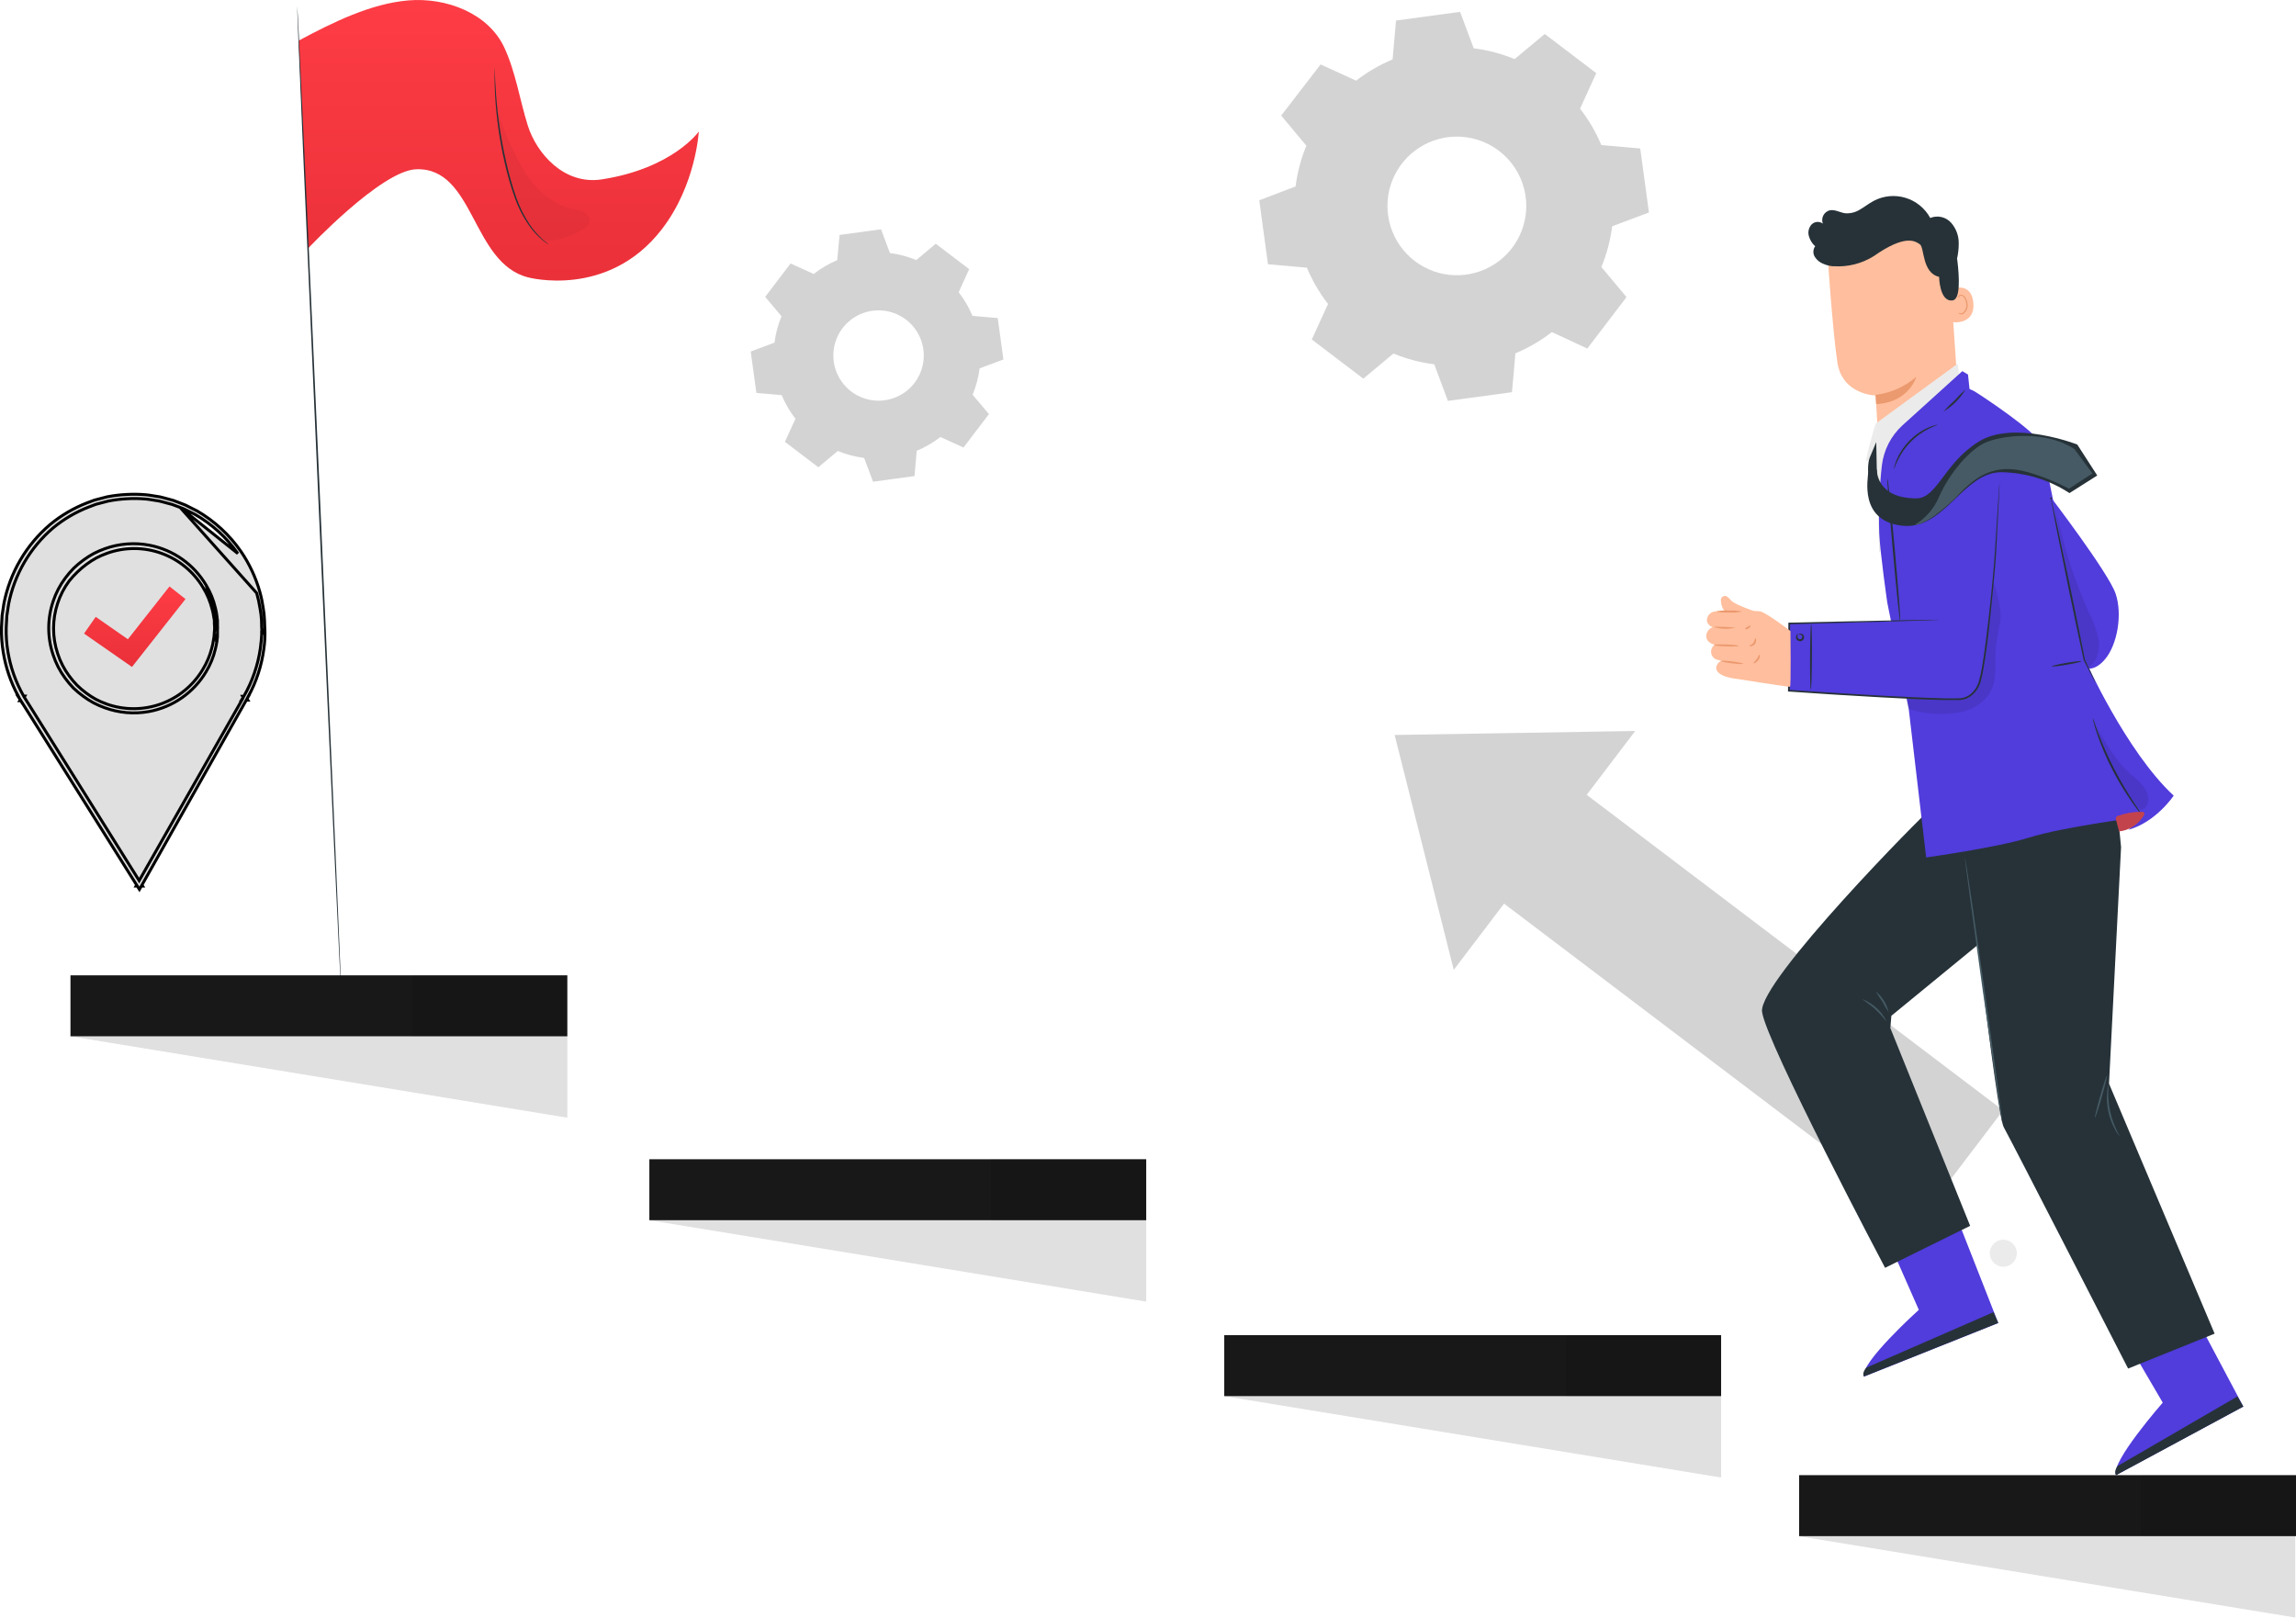<svg width="782" height="551" viewBox="0 0 782 551" fill="none" xmlns="http://www.w3.org/2000/svg">
<g clip-path="url(#clip0)">
<path d="M61.341 172.846L58.609 171.83L55.72 171.055C55.72 171.055 55.719 171.055 55.719 171.055C55.555 171.011 55.398 170.968 55.245 170.925C54.917 170.833 54.604 170.746 54.27 170.679L52.758 170.438C52.354 170.382 51.97 170.317 51.594 170.253C50.956 170.145 50.341 170.041 49.688 169.993L49.681 169.992L49.681 169.992C47.571 169.806 45.45 169.772 43.335 169.891L43.332 169.891C41.137 170.004 38.952 170.274 36.796 170.7L33.499 171.568L33.498 171.568L32.69 171.779L31.907 172.077L31.905 172.078L30.279 172.692C30.278 172.692 30.278 172.692 30.277 172.692C25.824 174.411 21.68 176.842 18.009 179.89C10.21 186.582 4.897 195.706 2.93 205.786L2.332 209.752L2.116 213.785C2.047 216.494 2.234 219.203 2.674 221.877L2.674 221.878C3.545 227.242 5.37 232.406 8.064 237.126H8.434L8.25 237.448C8.257 237.461 8.264 237.474 8.272 237.486C8.272 237.487 8.273 237.488 8.273 237.489L8.365 237.641L10.126 240.436L10.127 240.437L47.402 299.97L82.376 238.485H82.257L82.723 237.724L82.831 237.546L82.633 237.19H83.039C85.935 232.149 87.847 226.604 88.674 220.849L88.674 220.848C88.957 218.896 89.049 217.361 89.113 216.3L89.118 216.212V215.022V214.926L89.154 214.836C89.186 214.756 89.207 214.694 89.219 214.65C89.183 214.65 89.183 214.65 89.183 214.65V214.65V214.65V214.65V214.65V214.65V214.65V214.65V214.65V214.649V214.649V214.649V214.649V214.649V214.649V214.649V214.649V214.648V214.648V214.648V214.648V214.648V214.648V214.647V214.647V214.647V214.647V214.647V214.646V214.646V214.646V214.646V214.646V214.645V214.645V214.645V214.644V214.644L89.182 214.644L89.182 214.611C89.181 214.581 89.179 214.533 89.175 214.467C89.168 214.335 89.153 214.133 89.122 213.86L89.119 213.837L89.118 213.814L89.067 211.31C88.993 209.988 88.833 208.672 88.588 207.37L88.586 207.362L88.585 207.353C88.312 205.551 87.922 203.77 87.418 202.019L61.341 172.846ZM61.341 172.846C61.538 172.924 61.72 172.992 61.896 173.058C62.156 173.154 62.401 173.246 62.656 173.358L63.929 173.993L66.483 175.269C72.239 178.58 77.197 183.114 81.006 188.55L61.341 172.846ZM90.234 214.623L90.183 214.621V214.62V214.62V214.619V214.619V214.618V214.617V214.617V214.616V214.615V214.615V214.614V214.613V214.613V214.612V214.611V214.61V214.61V214.609V214.608V214.607V214.607V214.606V214.605V214.604V214.604V214.603V214.602V214.601V214.601V214.6V214.599V214.598V214.597V214.596V214.596V214.595V214.594V214.593V214.592V214.591V214.59V214.59V214.589V214.588V214.587V214.586V214.585V214.584V214.583V214.582V214.581V214.58V214.579V214.579V214.578V214.577V214.576V214.575V214.574V214.573V214.572V214.571V214.57V214.569V214.568V214.566V214.565V214.564V214.563V214.562V214.561V214.56V214.559V214.558V214.557V214.556V214.555V214.554V214.552V214.551V214.55V214.549V214.548V214.547V214.546V214.544V214.543V214.542V214.541V214.54V214.538V214.537V214.536V214.535V214.534V214.532V214.531V214.53V214.529V214.527V214.526V214.525V214.524V214.522V214.521V214.52V214.518V214.517V214.516V214.515V214.513V214.512V214.511V214.509V214.508V214.506V214.505V214.504V214.502V214.501V214.5V214.498V214.497V214.495V214.494V214.493V214.491V214.49V214.488V214.487V214.485V214.484V214.482V214.481V214.479V214.478V214.476V214.475V214.473V214.472V214.47V214.469V214.467V214.466V214.464V214.463V214.461V214.46V214.458V214.456V214.455V214.453V214.452V214.45V214.448V214.447V214.445V214.444V214.442V214.44V214.439V214.437V214.435V214.434V214.432V214.43V214.429V214.427V214.425V214.423V214.422V214.42V214.418V214.417V214.415V214.413V214.411V214.41V214.408V214.406V214.404V214.402V214.401V214.399V214.397V214.395V214.393V214.392V214.39V214.388V214.386V214.384V214.382V214.381V214.379V214.377V214.375V214.373V214.371V214.369V214.367V214.365V214.364V214.362V214.36V214.358V214.356V214.354V214.352V214.35V214.348V214.346V214.344V214.342V214.34V214.338V214.336V214.334V214.332V214.33V214.328V214.326V214.324V214.322V214.32V214.318V214.315V214.313V214.311V214.309V214.307V214.305V214.303V214.301V214.299V214.297V214.294V214.292V214.29V214.288V214.286V214.284V214.281V214.279V214.277V214.275V214.273V214.27V214.268V214.266V214.264V214.261V214.259V214.257V214.255V214.252V214.25V214.248V214.246V214.243V214.241V214.239V214.236V214.234V214.232V214.229V214.227V214.225V214.222V214.22V214.218V214.215V214.213V214.211V214.208V214.206V214.203V214.201V214.199V214.196V214.194V214.191V214.189V214.186V214.184V214.182V214.179V214.177V214.174V214.172V214.169V214.167V214.164V214.162V214.159V214.157V214.154V214.152V214.149V214.147V214.144V214.141V214.139V214.136V214.134V214.131V214.129V214.126V214.123V214.121V214.118V214.115V214.113V214.11V214.108V214.105V214.102V214.1V214.097V214.094V214.092V214.089V214.086V214.083V214.081V214.078V214.075V214.073V214.07V214.067V214.064V214.062V214.059V214.056V214.053V214.051V214.048V214.045V214.042V214.039V214.037V214.034V214.031V214.028V214.025V214.022V214.02V214.017V214.014V214.011V214.008V214.005V214.002V213.999V213.996V213.994V213.991V213.988V213.985V213.982V213.979V213.976V213.973V213.97V213.967V213.964V213.961V213.958V213.955V213.952V213.949V213.946V213.943V213.94V213.937V213.934V213.931V213.928V213.925V213.922V213.919V213.916V213.913V213.91V213.906V213.903V213.9V213.897V213.894V213.891V213.888V213.885V213.881V213.878V213.875V213.872V213.869V213.866V213.862V213.859V213.856V213.853V213.85V213.846V213.843V213.84V213.837V213.833V213.83V213.827V213.824V213.82V213.817V213.814V213.811V213.807V213.804V213.795L90.182 213.786L90.092 211.286L90.092 211.286C90.042 209.912 89.899 208.542 89.663 207.188C89.405 205.334 89.023 203.499 88.521 201.695L88.521 201.694C87.128 196.742 84.938 192.05 82.034 187.803L82.033 187.8C78.133 182.171 73.038 177.472 67.111 174.036L67.098 174.029L67.084 174.022L64.52 172.741L64.517 172.74L63.237 172.087L63.23 172.084L63.222 172.08C62.895 171.927 62.544 171.796 62.213 171.673C62.081 171.624 61.953 171.576 61.83 171.528L61.828 171.527L59.042 170.463L59.019 170.454L58.994 170.448L56.055 169.653L56.055 169.653L56.048 169.651C55.9 169.613 55.744 169.57 55.583 169.526C55.242 169.432 54.88 169.332 54.52 169.26L54.511 169.258L54.501 169.257L52.96 169.013L52.96 169.013L52.956 169.013C52.649 168.967 52.331 168.913 52.006 168.858C51.29 168.737 50.54 168.61 49.794 168.548C47.603 168.349 45.401 168.31 43.204 168.431C40.931 168.54 38.668 168.813 36.434 169.247L36.419 169.25L36.404 169.254L33.055 170.126L33.053 170.126L32.208 170.344L32.182 170.35L32.157 170.36L31.337 170.667L31.335 170.667L29.681 171.282L29.681 171.282L29.675 171.284C25.087 173.056 20.818 175.561 17.034 178.7L17.034 178.7L17.028 178.704C8.927 185.611 3.4 195.05 1.344 205.489L1.342 205.5L1.34 205.51L0.724 209.562L0.72 209.586L0.719 209.611L0.501 213.726L0.5 213.734L0.5 213.741C0.433 216.558 0.633 219.375 1.097 222.155C1.943 227.4 3.672 232.462 6.208 237.126H6.107L6.599 237.895L6.892 238.354L6.894 238.356L6.901 238.367L6.722 238.69H7.095L7.319 239.074L7.332 239.052L8.766 241.327L8.766 241.328L46.544 301.477L46.349 301.821H46.76L46.798 301.881L46.799 301.883L47.043 302.268L47.484 302.963L47.898 302.251L48.129 301.854L48.132 301.848L48.148 301.821H48.561L48.344 301.473L83.893 238.485H84.401L84.136 238.052L84.202 237.933L84.615 237.19H84.595C87.332 232.175 89.121 226.696 89.87 221.027C90.174 218.906 90.296 216.764 90.234 214.623ZM89.293 214.65L89.234 214.652C89.236 214.725 89.238 214.798 89.24 214.87C89.241 214.921 89.242 214.971 89.243 215.022C89.251 215.416 89.251 215.811 89.246 216.205L89.293 214.65Z" fill="#E0E0E0" stroke="black"/>
<path d="M73.674 214.158L74.059 214.158C74.073 214.321 74.074 214.485 74.062 214.648L73.674 214.158ZM73.674 214.158L74.099 214.15C74.105 214.021 74.103 213.893 74.094 213.765C74.095 213.75 74.096 213.735 74.097 213.72L74.101 213.68L74.098 213.641L74.074 213.292M73.674 214.158L74.074 213.292M74.074 213.292V212.33V211.342V211.324L74.072 211.307C74.059 211.126 74.025 210.937 73.995 210.775C73.989 210.745 73.984 210.716 73.979 210.688C73.945 210.495 73.92 210.327 73.92 210.163V210.136L73.917 210.109C73.808 209.1 73.624 208.101 73.366 207.119C72.73 204.399 71.677 201.793 70.243 199.395M74.074 213.292L70.243 199.395M70.243 199.395C68.179 195.875 65.387 192.835 62.053 190.477C58.72 188.119 54.921 186.498 50.911 185.722V185.722L50.91 185.722C45.841 184.753 40.605 185.159 35.746 186.896C34.453 187.352 33.193 187.897 31.975 188.525L31.974 188.525L31.966 188.53C30.732 189.198 29.546 189.951 28.417 190.784C27.253 191.634 26.147 192.56 25.106 193.557L25.101 193.563L25.095 193.569C24.074 194.61 23.125 195.719 22.253 196.888C20.45 199.293 19.047 201.973 18.098 204.824C16.096 210.749 16.096 217.166 18.098 223.09C19.032 225.947 20.422 228.635 22.213 231.05C23.075 232.227 24.015 233.345 25.028 234.395L25.035 234.403L25.043 234.41C26.072 235.392 27.164 236.305 28.313 237.143C29.437 237.981 30.619 238.738 31.849 239.41L31.849 239.41L31.856 239.414C33.069 240.051 34.325 240.604 35.614 241.07C40.457 242.848 45.688 243.298 50.764 242.374L50.766 242.374C54.786 241.623 58.6 240.025 61.952 237.685C65.303 235.345 68.117 232.317 70.203 228.805C71.635 226.427 72.693 223.844 73.34 221.145C73.602 220.164 73.79 219.165 73.903 218.157M70.243 199.395L74.062 214.649C74.062 214.656 74.061 214.664 74.061 214.671V215.932V216.919C74.061 217.142 74.029 217.365 73.996 217.566C73.987 217.625 73.977 217.683 73.968 217.738C73.943 217.881 73.921 218.015 73.903 218.157M73.903 218.157C73.903 218.158 73.903 218.158 73.903 218.159L73.698 218.134C73.698 218.133 73.698 218.133 73.698 218.132M73.903 218.157C73.903 218.156 73.903 218.155 73.904 218.155L73.698 218.132M73.698 218.132C73.728 217.94 73.759 217.757 73.791 217.574L73.795 217.552C73.829 217.359 73.862 217.165 73.889 216.977L73.892 216.959L73.893 216.939L73.894 216.919L73.957 215.972L73.698 218.132ZM72.959 215.899L72.896 216.854C72.872 217.02 72.843 217.193 72.81 217.38L72.805 217.406C72.773 217.591 72.739 217.79 72.707 217.998L72.707 217.998L72.706 218.006C72.578 218.957 72.381 219.898 72.117 220.821L72.117 220.821L72.114 220.834C71.457 223.4 70.417 225.851 69.028 228.106L69.028 228.106L69.025 228.111C65.753 233.556 60.689 237.696 54.699 239.823C48.709 241.95 42.165 241.931 36.187 239.771C34.968 239.328 33.781 238.803 32.634 238.198C31.472 237.555 30.357 236.832 29.296 236.034L29.294 236.033C28.207 235.22 27.175 234.337 26.205 233.388C25.244 232.391 24.351 231.331 23.532 230.214L23.531 230.213C21.839 227.921 20.529 225.372 19.651 222.663L19.651 222.663L19.649 222.658C17.773 217.075 17.773 211.033 19.649 205.45L19.651 205.447C20.539 202.738 21.86 200.191 23.563 197.903C24.438 196.808 25.386 195.773 26.4 194.806L26.4 194.806L26.403 194.804C27.379 193.862 28.417 192.985 29.51 192.18L29.511 192.179C30.577 191.389 31.697 190.674 32.862 190.039C34.014 189.438 35.206 188.917 36.429 188.479L36.429 188.478C42.405 186.327 48.944 186.321 54.924 188.46C60.905 190.599 65.953 194.75 69.204 200.2L69.206 200.204C70.583 202.466 71.611 204.922 72.254 207.489L72.256 207.496L72.258 207.503C72.517 208.426 72.71 209.367 72.834 210.317L72.834 210.317L72.835 210.327C72.86 210.487 72.892 210.65 72.921 210.793C72.932 210.85 72.943 210.904 72.953 210.953C72.988 211.141 73.009 211.289 73.009 211.419V212.394V212.411L73.011 212.429L73.074 213.327V213.612V213.649L73.079 213.687C73.084 213.719 73.088 213.751 73.092 213.784C73.087 213.908 73.09 214.033 73.1 214.158H73.063C73.048 214.321 73.047 214.486 73.059 214.65L72.96 215.892L72.96 215.892L72.959 215.899Z" fill="#E0E0E0" stroke="black"/>
<path d="M44.95 227.189L28.623 215.817L32.602 210.124L43.551 217.753L57.721 199.765L63.177 204.06L44.95 227.189Z" fill="url(#paint0_linear)"/>
<path fill-rule="evenodd" clip-rule="evenodd" d="M501.981 16.462C506.753 17.062 511.424 18.295 515.87 20.129L526.138 11.577L543.672 24.911L538.152 37.014C541.108 40.806 543.542 44.976 545.392 49.412L558.651 50.579L561.616 72.375L549.089 77.08C548.49 81.847 547.255 86.513 545.418 90.953L553.979 101.209L540.63 118.723L528.551 113.12C524.755 116.072 520.58 118.504 516.139 120.351L514.971 133.595L493.15 136.557L488.491 124.095C483.718 123.497 479.047 122.264 474.602 120.428L464.334 128.98L446.787 115.646L452.319 103.543C449.382 99.76 446.96 95.603 445.119 91.183L431.859 90.017L428.894 68.221L441.268 63.503C441.867 58.736 443.101 54.07 444.939 49.63L436.377 39.373L449.778 21.95L461.895 27.476C465.691 24.524 469.866 22.092 474.307 20.244L475.475 7L497.296 4.039L501.956 16.501L501.981 16.462ZM495.435 46.54C490.555 46.698 485.844 48.36 481.948 51.299C478.052 54.238 475.162 58.31 473.676 62.955C472.19 67.601 472.179 72.592 473.647 77.243C475.114 81.894 477.987 85.978 481.872 88.932C485.756 91.887 490.46 93.569 495.339 93.745C500.219 93.922 505.033 92.586 509.121 89.92C513.21 87.255 516.372 83.39 518.173 78.857C519.974 74.325 520.326 69.346 519.181 64.605C517.904 59.327 514.845 54.65 510.521 51.36C506.196 48.07 500.868 46.368 495.435 46.54Z" fill="#D3D3D3"/>
<path fill-rule="evenodd" clip-rule="evenodd" d="M303.103 86.196C306.191 86.59 309.212 87.391 312.088 88.581L318.712 83.029L330.097 91.683L326.516 99.543C328.434 102.006 330.014 104.713 331.214 107.594L339.827 108.351L341.752 122.454L333.653 125.48C333.26 128.564 332.457 131.582 331.265 134.455L336.823 141.07L328.159 152.442L320.29 148.865C317.825 150.781 315.114 152.36 312.23 153.558L311.472 162.161L297.353 164.084L294.324 155.994C291.236 155.602 288.214 154.8 285.339 153.609L278.715 159.161L267.33 150.507L270.924 142.647C269.007 140.184 267.427 137.476 266.226 134.596L257.613 133.839L255.688 119.736L263.787 116.71C264.18 113.626 264.983 110.608 266.175 107.735L260.617 101.12L269.268 89.748L277.137 93.325C279.586 91.408 282.279 89.826 285.146 88.619L285.955 80.029L300.074 78.106L303.103 86.196ZM298.791 105.723C295.607 105.813 292.53 106.887 289.983 108.797C287.436 110.707 285.544 113.359 284.568 116.387C283.592 119.415 283.58 122.671 284.533 125.706C285.486 128.741 287.358 131.407 289.89 133.336C292.423 135.265 295.492 136.362 298.675 136.477C301.857 136.591 304.997 135.718 307.663 133.976C310.328 132.235 312.387 129.71 313.556 126.752C314.726 123.793 314.949 120.544 314.193 117.454C313.358 114.033 311.372 111.002 308.569 108.867C305.766 106.732 302.314 105.622 298.791 105.723Z" fill="#D3D3D3"/>
<path d="M495.139 330.362L475 250.359L556.944 249L495.139 330.362Z" fill="#D3D3D3"/>
<path d="M532.206 264.525L504.057 301.58L654.085 415.285L682.234 378.23L532.206 264.525Z" fill="#D3D3D3"/>
</g>
<g clip-path="url(#clip1)">
<path d="M643.292 422.926L653.536 446.179C653.536 446.179 633.325 464.412 634.841 468.939L680.593 450.68L666.117 413.797L643.292 422.926Z" fill="#513CDC"/>
<path d="M680.593 450.63L678.989 446.963L635.726 465.841C635.726 465.841 634.046 467.535 634.841 468.888L680.593 450.63Z" fill="#263238"/>
<path d="M723.793 455.865L736.614 477.79C736.614 477.79 718.741 498.185 720.686 502.497L764.063 479.13L745.482 444.143L723.793 455.865Z" fill="#513CDC"/>
<path d="M764.063 479.13L762.055 475.678L721.267 499.373C721.267 499.373 719.789 501.257 720.737 502.496L764.063 479.13Z" fill="#263238"/>
<path d="M667.886 148.229L639.768 150.467L638.833 134.712C638.833 134.712 627.464 134.548 625.797 123.459C624.13 112.37 622.437 86.601 622.437 86.601C628.363 82.988 635.146 81.026 642.083 80.917C649.021 80.808 655.862 82.556 661.898 85.981L663.717 87.018L667.886 148.229Z" fill="#FFBE9D"/>
<path d="M638.795 134.51C643.933 133.888 648.771 131.749 652.69 128.365C652.69 128.365 650.227 137.089 639.022 137.646L638.795 134.51Z" fill="#EB996E"/>
<path d="M663.957 98.714C664.134 98.6 671.258 95.389 672.092 103.013C672.926 110.638 665.094 109.892 665.056 109.677C665.018 109.462 663.957 98.714 663.957 98.714Z" fill="#FFBE9D"/>
<path d="M667.065 106.528C667.065 106.528 667.204 106.604 667.444 106.68C667.775 106.781 668.133 106.749 668.441 106.591C668.911 106.234 669.276 105.756 669.498 105.209C669.72 104.662 669.791 104.065 669.705 103.481C669.652 102.826 669.453 102.191 669.124 101.622C669.026 101.392 668.874 101.188 668.68 101.029C668.487 100.871 668.257 100.762 668.012 100.712C667.854 100.689 667.693 100.721 667.557 100.804C667.421 100.888 667.318 101.016 667.267 101.167C667.191 101.395 667.267 101.534 667.267 101.559C667.267 101.584 666.951 101.445 666.951 101.154C666.975 100.962 667.064 100.783 667.204 100.649C667.394 100.467 667.648 100.367 667.911 100.37C668.231 100.399 668.538 100.51 668.804 100.691C669.069 100.873 669.284 101.119 669.427 101.407C669.824 102.031 670.062 102.743 670.122 103.481C670.233 104.156 670.143 104.848 669.862 105.471C669.581 106.095 669.122 106.621 668.543 106.983C668.34 107.069 668.121 107.106 667.902 107.093C667.683 107.08 667.47 107.017 667.279 106.908C667.103 106.718 667.039 106.541 667.065 106.528Z" fill="#EB996E"/>
<path d="M616.058 80.304C615.882 79.625 615.881 78.913 616.056 78.234C616.23 77.555 616.574 76.931 617.056 76.422C617.555 75.936 618.21 75.644 618.904 75.598C619.599 75.552 620.287 75.754 620.845 76.169C620.676 75.72 620.602 75.24 620.63 74.76C620.658 74.28 620.786 73.812 621.006 73.385C621.227 72.958 621.534 72.582 621.909 72.282C622.284 71.982 622.718 71.764 623.182 71.643C624.976 71.276 626.706 72.427 628.525 72.654C630.308 72.766 632.08 72.3 633.578 71.326C635.132 70.429 636.534 69.303 638.113 68.456C641.445 66.679 645.343 66.29 648.96 67.374C652.577 68.459 655.62 70.929 657.427 74.247C658.632 73.751 659.962 73.64 661.233 73.93C662.504 74.219 663.654 74.896 664.526 75.866C666.241 77.816 667.169 80.336 667.128 82.934C667.13 84.669 666.94 86.4 666.559 88.093C666.559 88.232 666.559 88.371 666.635 88.523C667.38 94.643 667.696 101.913 665.094 102.318C660.572 103.026 660.446 94.314 660.446 94.314C654.572 92.948 655.481 84.299 653.902 83.225C652.324 82.15 649.014 79.659 638.189 87.246C634.124 89.798 629.359 91.001 624.572 90.685H624.205H624.104C623.01 90.569 621.94 90.283 620.934 89.838C619.752 89.366 618.752 88.529 618.079 87.448C617.757 86.903 617.6 86.275 617.627 85.643C617.654 85.01 617.864 84.398 618.231 83.882C617.168 82.931 616.412 81.686 616.058 80.304Z" fill="#263238"/>
<path d="M638.795 144.322L640.058 188.412L667.456 129.364L666.774 123.889L638.795 144.322Z" fill="#EBEBEB"/>
<path d="M656.985 276.139C655.987 276.467 598.879 334.239 600.142 344.62C601.405 355.001 642.041 431.866 642.041 431.866L671.018 417.565L643.835 350.196L644.189 346.011L677.41 318.763L675.642 274.938L656.985 276.139Z" fill="#263238"/>
<path d="M669.288 287.531C669.945 288.543 679.835 379.291 682.475 383.994C685.115 388.698 724.817 466.182 724.817 466.182L754.286 454.297L718.311 369.137L722.417 288.543L720.193 265.783L675.705 274.912L669.288 287.531Z" fill="#263238"/>
<path d="M681.957 382.389C681.866 382.092 681.803 381.787 681.768 381.478L681.338 378.861L679.886 369.213L675.3 337.324L670.905 305.41L669.642 295.725L669.326 293.082C669.277 292.777 669.255 292.468 669.263 292.159C669.353 292.456 669.417 292.761 669.452 293.069L669.882 295.687L671.347 305.347L675.932 337.236L680.328 369.15L681.591 378.835L681.907 381.478C681.951 381.779 681.968 382.084 681.957 382.389Z" fill="#455A64"/>
<path d="M715.856 373.713C716.97 369.79 717.738 366.572 717.57 366.524C717.402 366.476 716.363 369.618 715.249 373.54C714.135 377.463 713.367 380.682 713.535 380.73C713.703 380.777 714.742 377.636 715.856 373.713Z" fill="#455A64"/>
<path d="M722.025 387.08C721.368 386.429 720.826 385.673 720.421 384.842C718.218 380.926 717.261 376.431 717.68 371.957C717.711 371.03 717.899 370.115 718.235 369.251C717.536 375.448 718.866 381.705 722.025 387.08Z" fill="#455A64"/>
<path d="M634.387 340.384C637.921 341.785 640.82 344.435 642.534 347.832C642.37 347.933 640.968 345.872 638.745 343.836C636.521 341.8 634.298 340.561 634.387 340.384Z" fill="#455A64"/>
<path d="M638.858 337.704C641.095 339.51 642.65 342.025 643.267 344.835C642.489 343.67 641.776 342.463 641.132 341.219C640.31 340.09 639.551 338.917 638.858 337.704Z" fill="#455A64"/>
<path d="M642.799 205.305L650.1 241.506L656.037 292.083C656.037 292.083 680.517 288.656 690.938 285.356C703.04 281.563 729.364 278.263 729.364 278.263L724.93 282.663C734.353 280.02 740.341 271.03 740.341 271.03C724.109 255.958 710.252 224.954 710.252 224.954L697.911 163.604C697.911 163.604 696.042 154.943 694.905 151.099C693.768 147.255 675.035 134.839 672.433 133.271L670.804 132.499L670.286 127.581L668.353 126.43L648.003 144.853C644.06 148.439 641.55 153.337 640.942 158.635C640.09 166.296 639.794 174.008 640.058 181.711C640.424 188.906 642.799 205.305 642.799 205.305Z" fill="#513CDC"/>
<path d="M656.732 142.552C656.732 142.552 646.008 148.305 644.1 153.186C642.193 158.066 647.763 211.577 647.763 211.577L609.275 212.298L609.148 235.26C609.148 235.26 670.286 240.09 672.66 236.79C675.882 232.313 679.608 190.499 679.608 190.499L680.997 160.405C680.997 160.405 677.524 137.469 656.732 142.552Z" fill="#513CDC"/>
<g opacity="0.3">
<path opacity="0.3" d="M650.1 241.506C655.077 243.073 660.33 243.565 665.511 242.947C670.93 242.442 676.45 239.47 678.496 234.425C680.063 230.556 679.406 226.206 679.646 222.034C679.848 218.417 680.745 214.877 681.288 211.286C681.831 207.695 680.025 201.171 678.761 197.693C678.761 197.693 677.385 222.539 673.507 232.971C673.066 234.424 672.247 235.734 671.132 236.764C669.755 237.877 667.86 238.029 666.079 238.155C661.166 238.674 649.317 237.814 649.317 237.814" fill="black"/>
</g>
<path d="M680.997 163.655C681.012 163.836 681.012 164.018 680.997 164.199V165.792L680.707 171.937L680.202 181.66C679.974 185.454 679.848 189.778 679.381 194.532C678.913 199.287 678.471 204.496 677.877 210.085C677.284 215.674 676.614 221.642 675.54 227.875C675.285 229.468 674.931 231.043 674.479 232.592C673.955 234.209 672.993 235.648 671.7 236.752C670.373 237.899 668.666 238.508 666.913 238.459C665.22 238.459 663.515 238.459 661.797 238.459C654.926 238.294 647.827 237.94 640.551 237.536C629.624 236.929 619.077 236.271 609.262 235.563H608.984V235.285L609.123 212.361V212.095H609.388L646.538 211.299L656.934 211.122H659.675C660.294 211.122 660.61 211.122 660.61 211.122C660.61 211.122 660.294 211.122 659.675 211.185L656.947 211.299L646.563 211.627L609.426 212.652L609.692 212.386L609.616 235.31L609.338 235.007C619.178 235.677 629.7 236.347 640.627 236.954C647.89 237.346 654.989 237.7 661.848 237.877C663.566 237.877 665.258 237.94 666.9 237.877C668.519 237.932 670.098 237.371 671.322 236.309C672.532 235.277 673.433 233.929 673.924 232.415C674.368 230.895 674.718 229.349 674.972 227.787C676.046 221.578 676.728 215.61 677.372 210.085C678.016 204.559 678.509 199.299 678.951 194.545C679.393 189.791 679.595 185.479 679.86 181.686L680.479 171.975L680.896 165.843L681.023 164.249C680.997 164.052 680.989 163.853 680.997 163.655Z" fill="#263238"/>
<path d="M617.125 223.784C617.157 217.639 617.042 212.657 616.868 212.656C616.693 212.655 616.526 217.636 616.494 223.781C616.461 229.926 616.577 234.908 616.751 234.909C616.926 234.91 617.093 229.929 617.125 223.784Z" fill="#263238"/>
<path d="M612.635 216.141C612.559 216.141 612.951 215.674 613.671 215.914C613.886 215.991 614.074 216.129 614.213 216.31C614.352 216.492 614.436 216.71 614.454 216.938C614.477 217.22 614.415 217.502 614.275 217.748C614.136 217.994 613.925 218.192 613.671 218.316C613.412 218.425 613.126 218.455 612.85 218.403C612.574 218.352 612.319 218.22 612.117 218.025C611.944 217.87 611.816 217.67 611.75 217.447C611.683 217.224 611.679 216.986 611.738 216.761C611.915 216.04 612.42 215.876 612.433 215.952C612.445 216.028 612.193 216.293 612.18 216.812C612.174 216.948 612.199 217.084 612.254 217.209C612.308 217.334 612.391 217.445 612.496 217.532C612.62 217.632 612.768 217.697 612.926 217.722C613.083 217.746 613.244 217.729 613.393 217.671C613.53 217.598 613.645 217.489 613.725 217.355C613.805 217.221 613.847 217.069 613.847 216.913C613.847 216.781 613.811 216.653 613.745 216.539C613.678 216.426 613.583 216.332 613.469 216.268C613.102 216.066 612.723 216.217 612.635 216.141Z" fill="#263238"/>
<path d="M698.088 168.852C698.088 168.852 718.109 195.063 720.547 202.195C722.985 209.326 721.103 219.593 717.023 224.487C712.943 229.38 709.659 227.395 709.659 227.395L698.088 168.852Z" fill="#513CDC"/>
<path d="M703.93 226.423C706.728 225.943 708.973 225.413 708.943 225.241C708.914 225.069 706.621 225.319 703.823 225.8C701.025 226.281 698.78 226.81 698.809 226.982C698.839 227.155 701.131 226.904 703.93 226.423Z" fill="#263238"/>
<path d="M712.791 244.629C713.022 245.067 713.205 245.529 713.334 246.007C713.638 246.905 714.092 248.207 714.686 249.801C716.24 253.949 718.037 258.002 720.067 261.939C722.107 265.872 724.35 269.695 726.787 273.395C727.722 274.811 728.492 275.924 729.036 276.746C729.343 277.137 729.605 277.561 729.819 278.01C729.455 277.68 729.129 277.311 728.846 276.91C728.24 276.164 727.419 275.064 726.433 273.66C723.872 270.028 721.559 266.226 719.511 262.281C717.46 258.321 715.707 254.212 714.269 249.99C713.726 248.372 713.334 247.044 713.094 246.109C712.938 245.628 712.836 245.132 712.791 244.629Z" fill="#263238"/>
<g opacity="0.3">
<path opacity="0.3" d="M714.155 247.727C717.326 253.391 720.585 259.107 725.423 263.482C727.243 264.871 728.892 266.471 730.337 268.248C731.6 270.132 732.206 272.775 730.968 274.697C730.781 275.055 730.491 275.349 730.135 275.541C729.779 275.732 729.374 275.813 728.972 275.772C728.444 275.569 728 275.195 727.709 274.71C721.671 266.916 717.162 258.048 714.421 248.574" fill="black"/>
</g>
<g opacity="0.3">
<path opacity="0.3" d="M711.503 227.306C714.244 225.334 715.204 221.579 714.8 218.228C714.178 214.901 713.058 211.686 711.477 208.694C707.313 199.488 704.048 189.902 701.726 180.067L699.793 172.797L709.696 224.638L711.503 227.306Z" fill="black"/>
</g>
<path d="M661.898 140.225C663.084 138.885 664.349 137.619 665.688 136.432C666.873 135.092 668.139 133.825 669.477 132.639C667.608 135.75 665.006 138.355 661.898 140.225Z" fill="#263238"/>
<path d="M659.915 144.663C659.915 144.765 658.766 145.131 656.985 146.004C652.342 148.314 648.603 152.11 646.361 156.789C645.502 158.572 645.161 159.761 645.098 159.735C645.089 159.438 645.136 159.142 645.237 158.863C645.427 158.089 645.68 157.332 645.995 156.6C648.079 151.686 651.961 147.755 656.846 145.612C657.572 145.289 658.324 145.027 659.094 144.828C659.599 144.676 659.903 144.626 659.915 144.663Z" fill="#263238"/>
<path d="M713.688 232.516C713.561 232.362 713.454 232.192 713.372 232.01L712.576 230.505L709.696 224.866C708.433 219.125 706.677 210.742 704.745 201.436L700.172 178.853L698.909 172L698.53 170.066C698.45 170.05 698.379 170.005 698.33 169.939C698.281 169.874 698.258 169.793 698.266 169.711C698.274 169.63 698.312 169.555 698.372 169.5C698.433 169.445 698.512 169.414 698.593 169.414C698.675 169.414 698.753 169.445 698.814 169.5C698.874 169.555 698.912 169.63 698.92 169.711C698.928 169.793 698.905 169.874 698.857 169.939C698.808 170.005 698.736 170.05 698.656 170.066L699.098 171.912L700.614 178.727L705.364 201.272C707.284 210.591 708.989 218.974 710.113 224.752L712.816 230.48L713.511 232.035C713.589 232.188 713.648 232.349 713.688 232.516Z" fill="#263238"/>
<path d="M647.157 211.564C647.006 210.942 646.909 210.307 646.867 209.668L646.298 204.471C645.843 200.083 645.275 194.001 644.669 187.287C644.062 180.573 643.57 174.491 643.229 170.091L642.862 164.869C642.807 164.23 642.807 163.586 642.862 162.947C643.013 163.57 643.111 164.204 643.153 164.844L643.721 170.04C644.176 174.428 644.744 180.51 645.351 187.224C645.957 193.938 646.45 200.007 646.791 204.42L647.157 209.642C647.212 210.282 647.212 210.925 647.157 211.564Z" fill="#263238"/>
<path d="M609.818 214.953C609.818 214.953 601.519 208.631 599.498 208.264C597.944 207.973 588.685 208.125 584.428 208.264C583.634 208.26 582.869 208.568 582.298 209.121C581.727 209.674 581.395 210.428 581.371 211.223C581.362 211.324 581.362 211.425 581.371 211.526C581.479 212.031 581.725 212.496 582.082 212.869C582.439 213.242 582.893 213.508 583.393 213.638C582.745 213.845 582.18 214.251 581.776 214.798C581.373 215.345 581.152 216.005 581.144 216.685C581.144 219.088 584.024 219.606 584.024 219.606C583.877 219.719 583.738 219.841 583.607 219.973C583.248 220.337 582.992 220.792 582.867 221.289C582.742 221.786 582.753 222.307 582.897 222.799C583.041 223.29 583.314 223.734 583.688 224.084C584.062 224.435 584.522 224.678 585.022 224.79L586.285 225.094C585.801 225.292 585.381 225.62 585.071 226.041C584.762 226.463 584.574 226.962 584.529 227.483C584.529 230.657 591.692 231.277 591.692 231.277C591.692 231.277 609.287 234.058 609.666 233.932C610.045 233.806 609.818 214.953 609.818 214.953Z" fill="#FFBE9D"/>
<path d="M586.108 204.509C586.184 205.558 586.437 207.771 588.205 208.783L598.007 208.403C598.007 208.403 590.706 205.874 589.67 204.61C589.258 204.102 588.787 203.644 588.268 203.244C588.051 203.099 587.798 203.017 587.537 203.009C587.276 203.001 587.018 203.066 586.792 203.198C586.567 203.33 586.383 203.523 586.262 203.755C586.141 203.987 586.088 204.248 586.108 204.509Z" fill="#FFBE9D"/>
<path d="M593.346 208.302C591.881 208.64 590.373 208.747 588.875 208.618C587.377 208.698 585.875 208.592 584.403 208.302C585.872 207.962 587.385 207.856 588.887 207.986C590.381 207.907 591.879 208.013 593.346 208.302Z" fill="#EB996E"/>
<path d="M591.161 213.79C588.62 214.408 585.958 214.312 583.468 213.512C586.036 213.468 588.604 213.561 591.161 213.79Z" fill="#EB996E"/>
<path d="M596.125 213.082C596.277 213.17 596.125 213.701 595.532 214.068C594.938 214.434 594.42 214.384 594.395 214.207C594.369 214.03 594.761 213.815 595.191 213.537C595.62 213.259 595.986 212.98 596.125 213.082Z" fill="#EB996E"/>
<path d="M592.175 219.991C592.181 219.816 590.297 219.613 587.969 219.536C585.64 219.46 583.747 219.539 583.742 219.714C583.736 219.888 585.619 220.092 587.948 220.168C590.277 220.245 592.169 220.165 592.175 219.991Z" fill="#EB996E"/>
<path d="M597.831 217.381C597.906 217.381 598.058 217.558 598.108 217.937C598.156 218.452 598.004 218.966 597.685 219.373C597.365 219.78 596.902 220.049 596.391 220.124C595.999 220.124 595.772 220.124 595.784 219.985C595.797 219.846 596.631 219.707 597.186 218.986C597.742 218.266 597.654 217.419 597.831 217.381Z" fill="#EB996E"/>
<path d="M593.72 226.102C593.742 225.929 592.07 225.579 589.986 225.321C587.902 225.063 586.195 224.995 586.173 225.168C586.152 225.341 587.824 225.691 589.908 225.949C591.992 226.207 593.699 226.275 593.72 226.102Z" fill="#EB996E"/>
<path d="M599.169 222.995C599.245 222.995 599.372 223.197 599.359 223.576C599.322 224.063 599.137 224.526 598.828 224.904C598.108 225.776 597.3 226.093 597.212 225.966C597.123 225.84 597.73 225.245 598.323 224.512C598.917 223.779 599.005 223.02 599.169 222.995Z" fill="#EB996E"/>
<path d="M721.596 283.232C723.332 283.062 725.004 282.49 726.48 281.559C727.956 280.628 729.194 279.365 730.097 277.871C730.299 277.529 730.476 277.074 730.21 276.771C730.108 276.683 729.99 276.618 729.861 276.579C729.733 276.54 729.598 276.528 729.465 276.543C726.718 276.517 723.989 276.984 721.406 277.921C721.254 277.956 721.112 278.022 720.988 278.116C720.864 278.21 720.761 278.329 720.686 278.465C720.617 278.683 720.617 278.917 720.686 279.135L721.722 283.118" fill="#E8505B"/>
<g opacity="0.4">
<path opacity="0.4" d="M721.596 283.232C723.332 283.062 725.004 282.49 726.48 281.559C727.956 280.628 729.194 279.365 730.097 277.871C730.299 277.529 730.476 277.074 730.21 276.771C730.108 276.683 729.99 276.618 729.861 276.579C729.733 276.54 729.598 276.528 729.465 276.543C726.718 276.517 723.989 276.984 721.406 277.921C721.254 277.956 721.112 278.022 720.988 278.116C720.864 278.21 720.761 278.329 720.686 278.465C720.617 278.683 720.617 278.917 720.686 279.135L721.722 283.118" fill="black"/>
</g>
<path d="M638.795 144.322C638.795 144.322 634.753 157.889 635.865 157.118C636.976 156.347 639.389 154.21 639.389 154.21L638.795 144.322Z" fill="#EBEBEB"/>
<path d="M639.035 150.581L636.824 155.866C636.612 156.415 636.468 156.989 636.395 157.573C636.218 159.052 636.003 161.771 636.888 161.948C637.329 161.972 637.77 161.897 638.179 161.729C638.587 161.56 638.953 161.302 639.25 160.974L639.035 150.581Z" fill="#263238"/>
<path d="M707.498 151.416C707.498 151.416 685.898 142.982 673.949 150.429C661.999 157.877 659.814 169.762 652.69 169.762C638.795 169.762 639.25 159.95 639.25 159.95L636.294 160.848C636.294 162.859 633.073 177.286 647.662 179.056C662.252 180.826 668.454 160.873 681.616 160.848C689.876 160.976 697.93 163.444 704.846 167.967L714.307 161.973L707.498 151.416Z" fill="#263238"/>
<path d="M652.083 178.816C655.813 176.599 658.734 173.244 660.42 169.244C663.78 161.493 670.98 152.655 676.993 150.429C683.006 148.204 696.913 146.636 706.526 152.958L712.677 161.278L704.682 166.462C700.192 164.106 695.472 162.216 690.597 160.823C680.669 158.041 674.631 161.177 668.858 166.652C668.505 166.993 668.164 167.335 667.886 167.651C665.096 170.631 662.034 173.345 658.74 175.756C655.923 177.741 653.372 178.828 652.083 178.816Z" fill="#455A64"/>
<path d="M204.936 61.11C192.127 63.083 182.742 52.259 179.748 42.725C176.982 33.874 175.668 24.669 171.79 16.248C166.346 4.489 151.971 -0.948 139.074 0.139C126.177 1.227 113.167 7.726 101.76 13.82L104.906 84.628C104.906 84.628 129.765 58.164 141.702 57.658C161.685 56.899 160.548 89.648 179.9 94.491C179.9 94.491 207.033 101.85 225.374 78.142C237.02 63.095 238.005 44.812 238.005 44.812C238.005 44.812 229.138 57.38 204.936 61.11Z" fill="url(#paint1_linear)"/>
<path d="M101.23 2.061C101.407 2.061 104.893 77.269 109.011 170.041C113.129 262.812 116.35 338.045 116.211 338.045C116.072 338.045 112.548 262.85 108.43 170.053C104.312 77.257 101.053 2.074 101.23 2.061Z" fill="#263238"/>
<g opacity="0.2">
<path opacity="0.2" d="M169.643 37.832C171.811 45.31 174.981 52.46 179.066 59.087C182.755 64.865 188.35 69.733 195.058 71.137C196.287 71.304 197.491 71.618 198.645 72.073C199.232 72.299 199.747 72.681 200.134 73.178C200.521 73.674 200.766 74.267 200.843 74.892C200.843 76.751 198.974 77.965 197.319 78.787C195.004 80.061 192.527 81.014 189.955 81.619C187.365 82.099 185.331 82.378 183.55 80.43C181.829 78.735 180.276 76.876 178.915 74.879C173.053 64.891 170.123 50.577 169.643 39.349" fill="black"/>
</g>
<path d="M186.948 83.313C186.741 83.229 186.546 83.119 186.367 82.984C186.001 82.744 185.483 82.378 184.839 81.859C183.044 80.365 181.455 78.639 180.115 76.726C178.143 73.878 176.554 70.783 175.39 67.52C173.972 63.538 172.803 59.472 171.891 55.344C170.164 47.863 169.074 40.249 168.632 32.584C168.468 29.651 168.443 27.261 168.443 25.617V23.721C168.415 23.502 168.415 23.282 168.443 23.063C168.492 23.279 168.513 23.5 168.506 23.721L168.582 25.605C168.658 27.248 168.746 29.613 168.973 32.546C169.548 40.167 170.697 47.733 172.409 55.18C173.319 59.281 174.466 63.325 175.845 67.293C176.97 70.524 178.498 73.6 180.392 76.447C181.685 78.36 183.203 80.109 184.915 81.657C186.254 82.757 186.948 83.275 186.948 83.313Z" fill="#263238"/>
<path d="M24 353.003L193.226 380.732V353.003H24Z" fill="#E0E0E0"/>
<path d="M221.167 415.656L390.394 443.384V415.656H221.167Z" fill="#E0E0E0"/>
<path d="M416.971 475.577L586.197 503.306V475.577H416.971Z" fill="#E0E0E0"/>
<path d="M612.521 523.258L781.747 551V523.258H612.521Z" fill="#E0E0E0"/>
<path d="M193.226 332.229H24V353.003H193.226V332.229Z" fill="#181818"/>
<g opacity="0.3">
<path opacity="0.3" d="M193.239 332.229H140.426V353.003H193.239V332.229Z" fill="black"/>
</g>
<path d="M390.394 394.881H221.167V415.655H390.394V394.881Z" fill="#181818"/>
<g opacity="0.3">
<path opacity="0.3" d="M390.394 394.881H337.581V415.655H390.394V394.881Z" fill="black"/>
</g>
<path d="M586.197 454.802H416.971V475.577H586.197V454.802Z" fill="#181818"/>
<g opacity="0.3">
<path opacity="0.3" d="M586.209 454.802H533.396V475.577H586.209V454.802Z" fill="black"/>
</g>
<path d="M782 502.496H612.774V523.271H782V502.496Z" fill="#181818"/>
<g opacity="0.3">
<path opacity="0.3" d="M782.013 502.496H729.2V523.271H782.013V502.496Z" fill="black"/>
</g>
<path d="M682.311 431.499C684.85 431.499 686.909 429.438 686.909 426.896C686.909 424.354 684.85 422.294 682.311 422.294C679.772 422.294 677.713 424.354 677.713 426.896C677.713 429.438 679.772 431.499 682.311 431.499Z" fill="#EBEBEB"/>
</g>
<defs>
<linearGradient id="paint0_linear" x1="45.9" y1="199.765" x2="45.9" y2="227.189" gradientUnits="userSpaceOnUse">
<stop stop-color="#FE3C45"/>
<stop offset="1" stop-color="#EA3039"/>
</linearGradient>
<linearGradient id="paint1_linear" x1="169.883" y1="0.003" x2="169.883" y2="95.57" gradientUnits="userSpaceOnUse">
<stop stop-color="#FE3C45"/>
<stop offset="1" stop-color="#EA3039"/>
</linearGradient>
<clipPath id="clip0">
<rect width="683" height="412" fill="white" transform="translate(0 4)"/>
</clipPath>
<clipPath id="clip1">
<rect width="758" height="551" fill="white" transform="translate(24)"/>
</clipPath>
</defs>
</svg>
